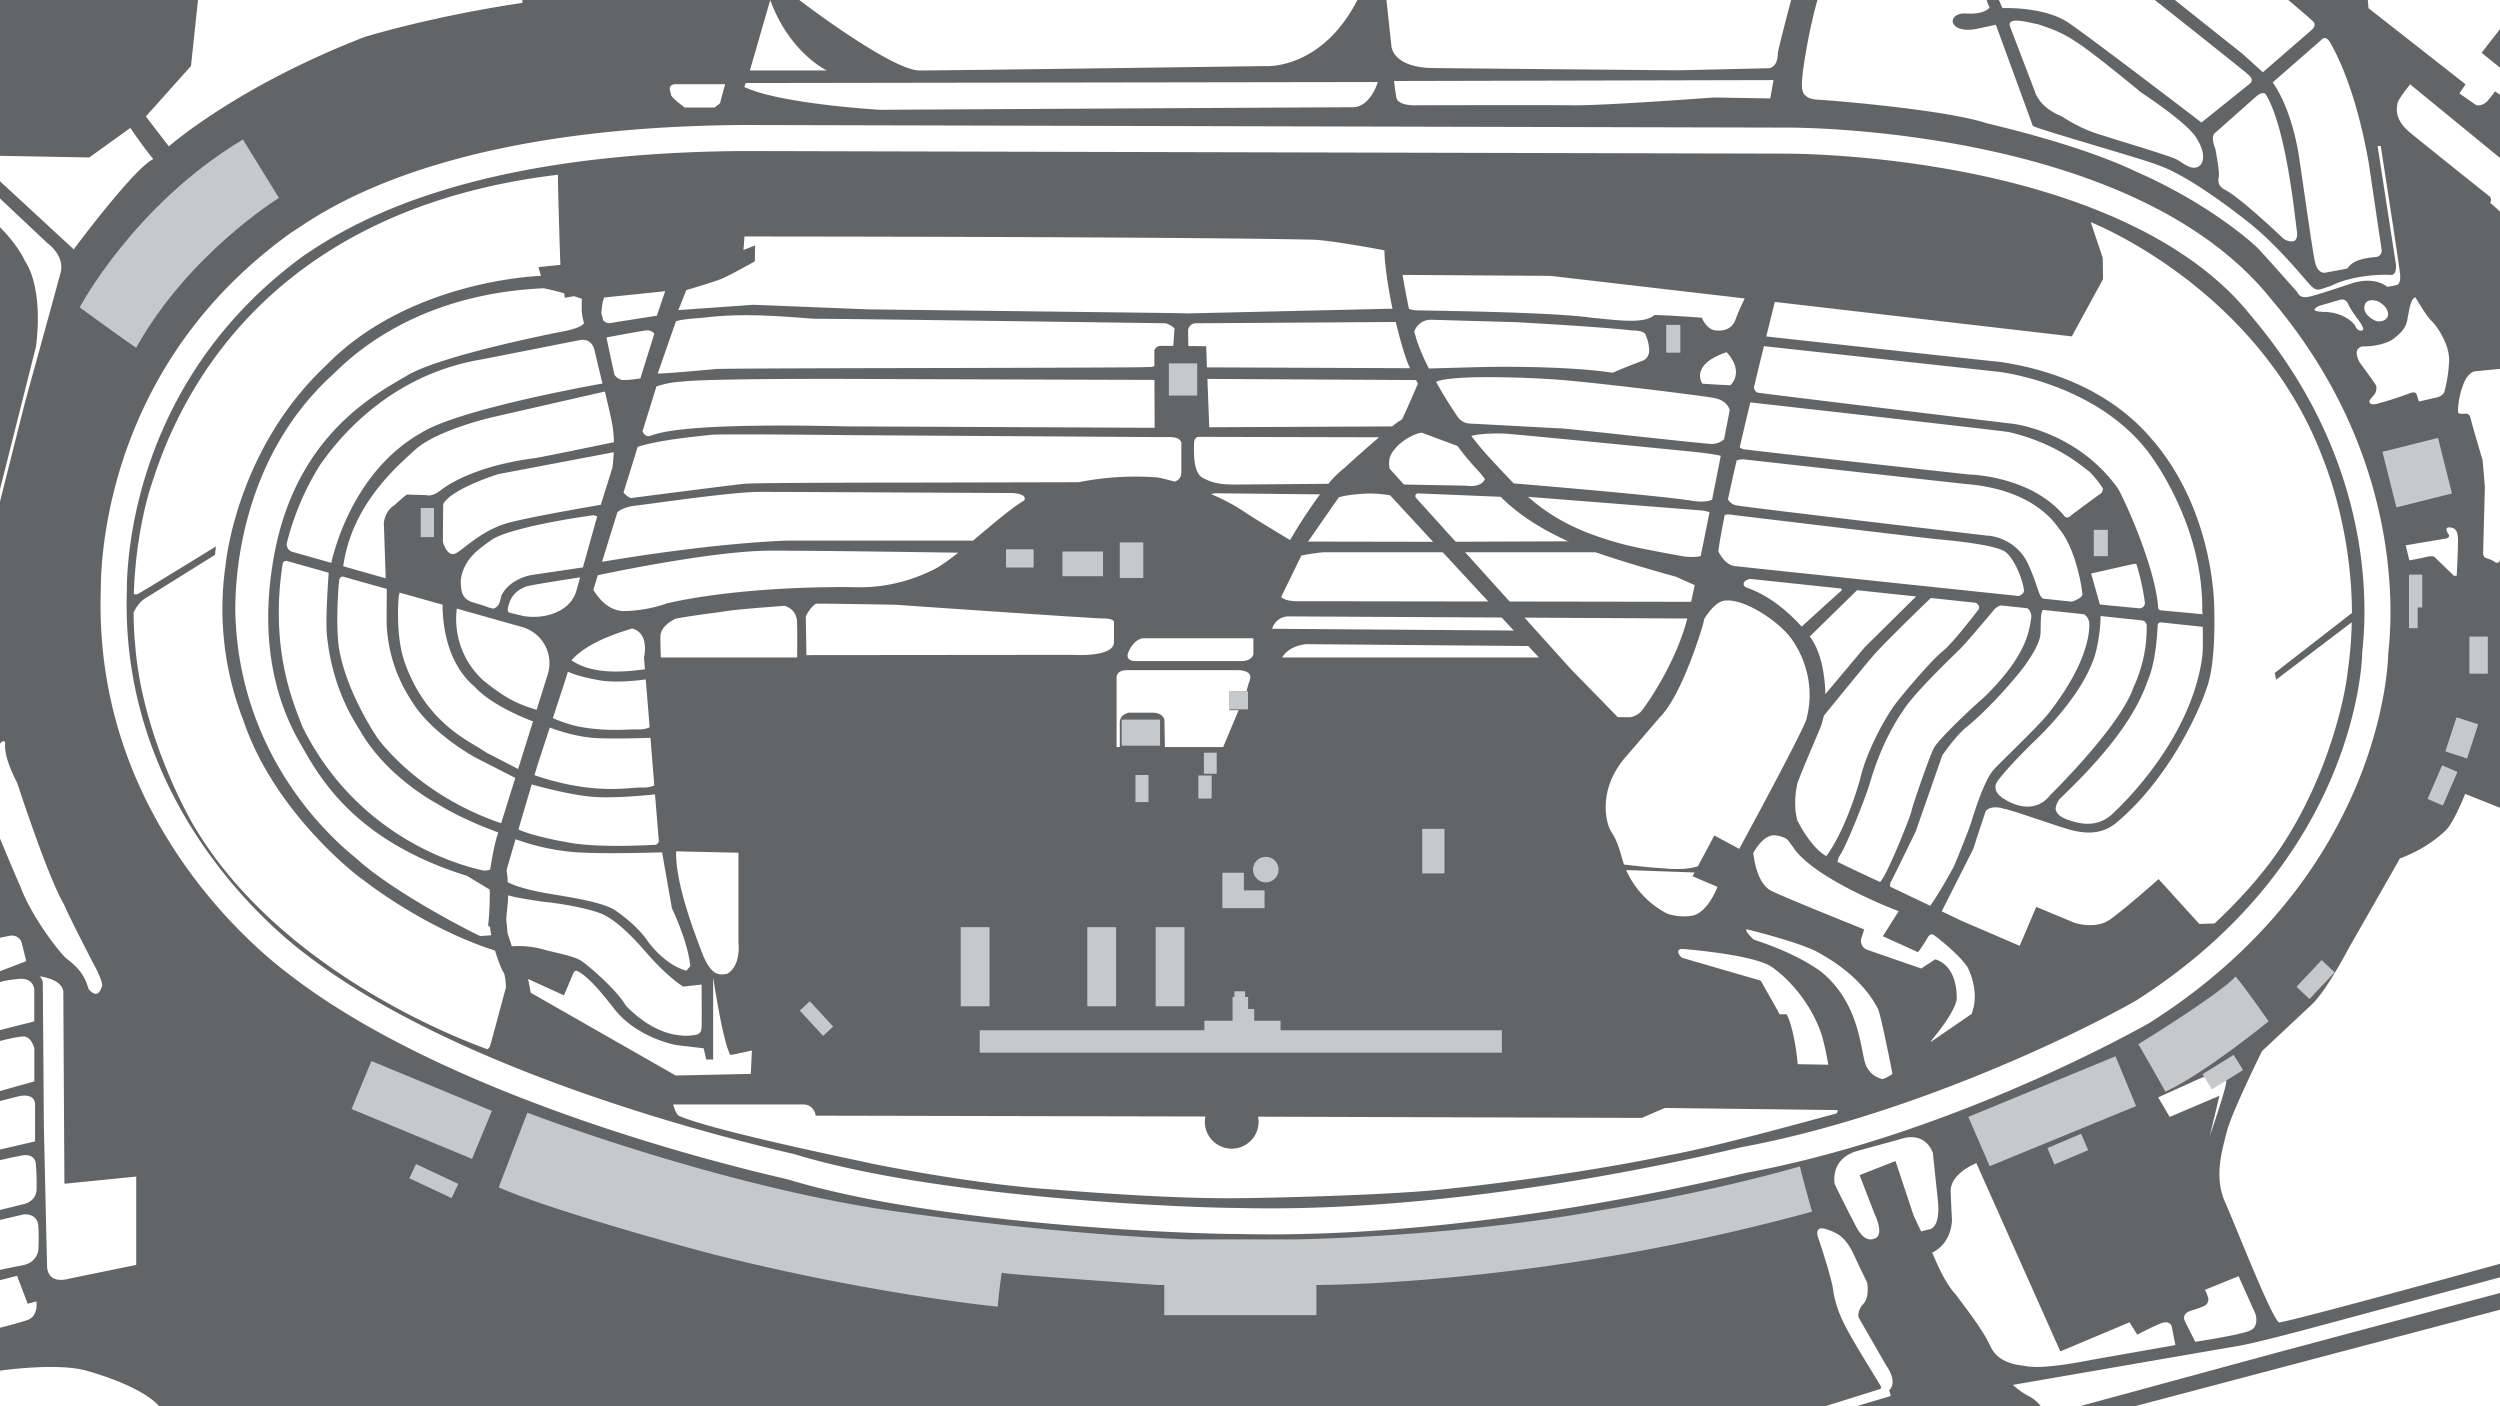 <svg id="Background_Details" data-name="Background Details" xmlns="http://www.w3.org/2000/svg" viewBox="0 0 1920 1080"><defs><style>.cls-1{fill:#636466;}.cls-2{fill:#c7c8ca;}</style></defs><title>background</title><g id="Pavement"><path class="cls-1" d="M981.78,415.9l125.18.22,108.7-.44,25.39,7.57-16.48.89H1016.08s-15.82,1.56-20.72,3.79S981.78,415.9,981.78,415.9Z"/><path class="cls-1" d="M19.13,200.32C12.83,187.09,2,176.69,0,174.49V375.78L27.63,266.15S34.25,223.63,19.13,200.32Z"/><polygon class="cls-1" points="1597.08 1080 1639.39 1080 1920 1005.86 1920 993 1748.88 1038.73 1597.08 1080"/><path class="cls-1" d="M1911,76.85c-4.39,5.36-9.27,3.9-9.27,3.9l-12.91-9,4.75-7L1819,6.28,1818.49,0h-61.08s15.59,13.11,18.95,16.36-1,6.62-1,6.62L1737.89,55.5l-15.47-14L1670.27,0h-15.38s68.22,54,71,56.65c6,4.44,2.32,7.34,2.32,7.34l-37.49,30.09s-82.9-63.46-101.82-76.4-51-11.45-51-11.45L1535.17,0h-9.45A43.22,43.22,0,0,0,1528,5.87c-3.46,3.81-10.37,5-18,4.5s-11.07,3.63-10.21,6.92c2.94,8,17.64,5,17.64,5l15.4-3.28,28.36,77.65c2.6,2.25,87,26.12,96,30.1,24.39,8.13,63.13,38.91,65.38,40.64,25.94,19.37,47.73,47.74,52.57,52.41s6.92,2.07,14.53,0c16.61-8.65,40.3-9.17,46-8.65s4.32-8.65,4.32-8.65l-14-90.28,2.42-.17s14.19,91.14,14.88,98.75-2.6,8.13-2.6,8.13-3.11.69-7.26,1.38c-10.72-8.64-27.15-2.76-27.15-2.76s-21.45,7.26-31,9.86-9.86-1.91-11.76-4-25.6-28.89-30.1-33.38S1695,155.65,1640.9,132C1597.66,111.2,1533,96.5,1526.23,94.77,1493.72,84.05,1404.82,77,1397,76.61s-8.82-2.07-10.9-3.63c-3.63-3.81-1.9-12.11-1.38-19C1389.43,21.09,1395.83,0,1395.83,0h-20.24s-7.43,27.84-10.2,40.29c.17,12.11-7.09,12.11-7.09,12.11L1288.6,54s-156.18-1.38-187.83-1.73-32.17-16.94-32.17-16.94L1064.79,0h-22.31c-27.83,54.13-70.76,50.75-70.76,50.75S728,54.13,706.28,54.13,613.85,0,613.85,0h-22.3C606.25,40.57,635,54.13,635,54.13H575.91L591.55,0H401.23V2.18c-50.4,7.56-93.55,18-121,26.14-98.6,38.12-150.57,84.11-150.57,84.11l-17.64-23,34.65-38.74L152.06,0H0V119.67l68.59,1.26,31.5-22.68s9.13,13.55,17.64,23.94c-14.81,6.94-61.11,69.31-61.11,69.31L0,139.21v13.23l36.45,34.33S50,196.22,46.53,209.45s-27.09,98.6-27.09,98.6L0,385.23V571.06s3.7-4.33,4,0c-1.33,11,9.15,30,9.15,30S36.66,673.61,49,694.25c4,9.66,22.31,45,22.31,45s8.32,14.66,7,18.32-3.62,9.47-10.18,2.2c-3.09-9.84-6-15-17.12-23.7-4.74-3.64-27-32.25-35.34-55.2C12.17,673.35,0,644,0,644v76.2l7.66-1.59c7.67-.87,9.13,5.8,9.13,5.8l3.34,13.77L0,745.88v8.4s2.74-1.3,14.33-2.46,12,8.12,12,8.12v24.49L0,791.1v8.4s10.56-2.9,17.37-3.48,9,9.28,9,9.28v25.22L0,837.91v7.68s10.71-2.75,14.85-3.77c13.12-2.32,12.09,6.67,12.09,6.67v28.12L0,882.84V891s4.62-1.16,16.07-3.47S27.52,894,27.52,894a193,193,0,0,1,.58,19.56c-.29,9.57-10.29,11.31-10.29,11.31L0,929.22v7.7l17.94-4.23s10.88-1.51,11.48,9.06a151.57,151.57,0,0,1,0,18.44s-.9,9.36-11.78,11.48S0,975.29,0,975.29v7.86l13.11-3.32,8.16,21.45,6.64-1.81S30,1011,20.51,1014,0,1019.71,0,1019.71v32.94s43.63-6.34,66.29,0,46.84,16.62,55.9,27.35H1401.67l42.25-13.22s1.54-.59,0-3.11c0,0-17-27.75-21.33-35.41s-13-21.75-15.12-40.18c-3.72-16.36-11.39-38.32-11.39-38.32s-2.9-8.7,6.22-5.8,15.53,6,22.57,22c3.52,7.66,9.11,19.05,9.11,19.05s2.07,11-2.9,16.36-3.72,10.36-3.72,10.36l21.32,37.07s9.33,12.43,2.08,19a10.77,10.77,0,0,1,1.24,4.35l-26.3,7.84h141.65a26.29,26.29,0,0,0-9.43-7.82,60.88,60.88,0,0,1-12-8.57s160.09-27.73,173.53-30,54.88-13.44,54.88-13.44L1920,981v-10.4s-153.19,42.38-169.62,45.07c-5.82-3.38-31.72-69.95-41-91.28-9.46-19.74-2.84-40.7.82-55.31s27-61.79,27-61.79,26.64-25,38.13-35.7,28.67-43.68,28.67-43.68,36.65-64.1,39.08-68.56c7.31-2.84,21.1-8.52,34.08-20.56,6.49-4.59,16.09-29.07,16.09-29.07L1920,620.37V428.81c0,4.73-3.53,3.36-4.27,2.62s-4.61-2.37-6.47-2.86-2.24-3.11-2.24-3.11l1.37-51.52-1.75-20.53s-8.21-27.5-9.2-32.11-3.86-3.48-6.6-3.48-3.11-.37-3.11-3a64.75,64.75,0,0,1,4.48-20.65c3.48-8.34,8.46-9,8.46-9l19.33-1.87V162.58s-5.19-5-7.69-6.88a3.67,3.67,0,0,0,0-4.59s-48.38-38.58-61.31-49.22-10-19.39-9.81-22.31S1851,64.77,1851,64.77l69,56.52V72.71l-3.77-2.56S1913.67,73.68,1911,76.85Zm-221.84,50.59c-5.91,4.16-12.26-2.19-17.51-5s-46-14.88-53.2-17.29-17.29-4.38-35-15.76c-16.86-6.79-20.14-17.74-20.14-17.74l-19.49-51c-3.28-8.59,14.45-3.29,21.46-2,22.43,7.5,27.16,10,75.83,49.59a33.28,33.28,0,0,0,4.41,3.53c8.91,5.95,37.68,25.51,42.35,36C1692.87,115.84,1693.31,124.15,1689.15,127.44Zm71.41,57.92a10.48,10.48,0,0,1-7.49-2.61c-1.57-1.57-33.26-31.7-45.11-37.44-5.74-3.49-4-7.49-3.83-11.5s-2.78-19.7-2.78-19.7c-4.18-10.13,0-12.17,0-12.17l31.41-27.86s4.64-4.36,7.25-1.77c16.19,26,23,99.47,23.86,104.17S1763.87,185.36,1760.56,185.36Zm68.62,7.14a4.83,4.83,0,0,1-4.71,4.88c-4.87.52-17.06,1.39-21.59,8.71-2.79.87-15.59,3-15.59,3s-7.23,3.31-9.66-9.06-11.18-75.23-12.54-83.07-6.62-35.18-19.68-53.64l37.44-32.74s3.14-4.36,7,2.61,19,33.79,29.26,91.43C1820,130.5,1829.18,192.5,1829.18,192.5Zm-13,41.58c1.74-5.48,9.46-2.87,9.46-2.87s6.72,2.62,8.21,8.46-5.6,8.72-10.2,6.35S1814.44,239.55,1816.18,234.08Zm-34.72.74,15.31-4.48a5,5,0,0,1,6.47,2.86c2,4.61,7.34,11.7,7.84,12.32s4.6,6.35,3.73,7.72-4.48.87-5.72-2.37-10.08-11.32-24.64-11.32c-3.36-.25-6.72-.37-6.85-1.62S1780.69,235.05,1781.46,234.82ZM1362.05,61.51l-2.47,14.08-43.64-.71s-84.12,6.34-108.4,6-121.07,0-121.07,0-13,.35-14.07-6-1.77-12.67-1.77-12.67ZM572.61,63.77,1058.17,63s-5.5,19.37-19.43,19.37S676,84.33,676,84.33s-76.7-4.39-104.35-17.52ZM518,64.68h38.88l-3.91,14.6-4.11,3.29h-23S515.51,75,515.3,72.7,512.21,65.71,518,64.68ZM104.61,971.45,52.55,982.11s-16,5.12-16.4-10.05-2.46-107.6-2.46-107.6l-.82-109.87a7.24,7.24,0,0,0-2.46-4.71s17,1.64,18.24,11.68c0,10.05.82,147.58.82,147.58l55.14-5.54Zm1370.8-25.69-5.68-12-14-42.1-27.56,10.84,11.67,30.23s7.32,14.66.61,18.16c-3.61,1.66-8.87,2.58-15.06-9.08s-16.31-32.3-16.31-32.3-4.14-18.83,16.4-25.31l35.64-9.8s16.38-6.06,23.3,10.86l4,38.08s2.37,20.12-7.64,21C1479.12,944.72,1475.41,945.76,1475.41,945.76Zm131.16,98.57c-44.18,8.7-50.25,4.42-53.57,4.42-19.19-2.35-23-12.15-24.71-15.47-5.11-11.6-19.33-29.68-26.37-39.21-8.7-9.39-15.19-25.68-18-32,15.74-7.87,15.19-25.54,15.19-25.54s-.42-6.77-1-21.13,19.74-22.09,19.74-22.09l64.48,144.56,53.16-22.34,5.94,9.5s9.66-5.25,17.81-8.56,8.83,3.17,8.83,3.17l2.63,13.4S1613.89,1043,1606.57,1044.33Zm112.67-64.2,12.84,28.71s3.31,9.39-3.59,12.84-42.53,8.81-42.53,8.81l-8-15.85s-3.18-5.66,5-8.14,10.49-3.87,10.49-3.87a5.42,5.42,0,0,0,2.21-6.63c-1.52-4.55-2.35-5.38-2.35-5.38ZM1697,872.83l7.55-31.28-38.21,16.26-8.87-15,32-14.53s13-5.91,20.32,1.85C1710.66,833.18,1697,872.83,1697,872.83Zm137.3-372.1c-.07.59-.12,1-.14,1.34-.08,4.21-1.41,46.28-24.34,101.11A370.67,370.67,0,0,1,1755.19,694C1727,728.7,1691.92,759.47,1651,785.45l-.4.24c-6.11,3.49-151.44,85.83-309.87,115.11l-1.71.4C1277.94,915.7,1124.88,948,975.52,948q-12.33,0-24.59-.3c-41.62,0-232.78-7.52-346.14-42C544.46,891.85,340.45,840,222,748.26c-13.91-10.45-49.63-39.71-82.1-86.74C96.07,598,75,527.91,77.41,453.18c0-15.82,2-57.59,19.55-107.37,23.89-67.66,66.43-123.84,126.42-167l.65-.43c1.2-.73,2.83-1.81,4.9-3.18,14-9.29,43.28-28.62,97.89-46.09C393.93,107.69,476.4,96.54,572,96H572l800.64,2c2.61,0,66.89-.25,145,15.54,46,9.31,87.22,22.3,122.38,38.61,44.42,20.61,79.4,46.63,104,77.36,44.43,52.36,73.2,111.31,85.52,175.23C1833.93,427.58,1838.32,462.74,1834.29,500.73Zm47.26-95.67c3.6.45,6.17,1.69,6.18,10.13s-1,27-1,27h-2.14l-14.41-13.95s-.78-1.92-6.52-.57-13.28,2.7-13.28,2.7l-2.82-11.59,31.63-5.29s2.92-1.23,1.12-3.49S1878,404.61,1881.55,405.06Zm-33-158.21c1.37-5.93,2.24-17.38,6.47-18.5,0,0,8.46,14.56,12.2,17.92s14.18,17.92,13.69,31a109.4,109.4,0,0,1-3.74,24s-1.37,3-5.85,4-13.56,3.11-13.56,3.11l-1.74-5.22s-.37-3.24-5.73-1a254.65,254.65,0,0,1-25.34,8.09c-4.52,1-6.64-1-4.27-4s5-4.36,4.27-10c-2.28-3.73-13-18.29-13-18.29s-2.37-4.73-2-7.59,2.6-4.48,5.84-4.36,17.18-.74,24.15-7.21C1842.56,256.6,1847.16,252.78,1848.53,246.85Z"/><path class="cls-1" d="M1728.47,242.14c-51.49-64.5-145-94.81-214.41-108.88C1437.93,117.82,1373.37,118,1372.7,118L572,116c-145.43.82-257.16,26.36-332.07,75.92-2.09,1.38-3.76,2.49-5.22,3.39C104,289.48,97.41,426.77,97.41,453.35v.32c-5.28,163.65,113,260.82,136.7,278.63l.13.1c115.39,89.45,316.49,140.39,375.38,153.87l.69.18c111.64,34.1,306.93,41.27,340.75,41.27h.25c154.54,3.87,319.4-30.87,383.11-46l2.44-.57c124-22.87,252.71-83.67,303.63-112.73,171.52-109,173.67-265.15,173.67-266.71a29.65,29.65,0,0,1,.25-3.11c4.41-41.5,4.88-149.53-85.74-256.24Zm-373.78,23.71,180.42,19.71s71.65,8.15,112.67,59c7,8.43,44.11,60.13,43.55,123.91.05,1.2.14,2.28.24,3.26l0,0-32.11-3a2.2,2.2,0,0,1-2-2.29h0c-2.17-30.29-24.76-80.53-30.77-91.11-31-43.75-80.05-49.76-80.05-49.76s-193.52-23.32-196.64-24c-1.45-.33-2.43-2-3.06-3.7C1349.66,286.4,1352.31,275.54,1354.69,265.85ZM1319,681.1s-7.08,19.42-19.12,22.13a40.92,40.92,0,0,1-19.23-1.44,69.08,69.08,0,0,1-31.76-33.6l52.54,1.87-1.55,2.91Zm-27.56,47.63s53.21,3.95,68.56,13.41c13.71,9.19,31.23,28.62,39.18,53a196.67,196.67,0,0,1,4.9,22.58c-6.31-.14-23.42-.43-23.42-.43s-2.21-26.13-8.52-38.33h-5.32l-14.57-25.82-60.6-17.6S1285.49,729.9,1291.45,728.73Zm25.15-87.08L1304,665.3c-10.94,3.41-22.41,1.81-30.17,1.33-7.22-.44-22-2.12-26.57-2.65-.37-1.06-.69-2.07-1-3-3.63-13-5.14-16.32-9.07-22.66s-10.27-32,11.19-56.81,26.13-30.41,26.13-30.41c17.63-17.24,33.15-70.62,33.15-70.62s.48-2,1.28-5.28c4.35-6.87,10.28-13.86,16.48-14,15.39-1.1,40.79,16.4,50,28.86s19.32,35.69,11.64,63.24c-6.62,16.41-51.34,98.62-51.34,98.62ZM951.26,545.43l-11.88,28.31H894.64l-.35-20.8s-.87-5.59-9.09-5.59H867s-7,1-7,7.69v18.7h-2.45V520.09s-.17-5.42,8-5.42h84.76s12.06-.35,9.61,7.34-2.62,9.09-2.62,9.09H944.27v14.33Zm-332.42-72s2.63-6.17,7.73-9.81l.28,0c1.79-.2,60.41.8,60.41.8S839.37,475,847.74,475s7.78,3,7.78,3v15.15c0,12-31.5,9.77-31.5,9.77l-204.15.2-.54.33v0ZM527.29,745.53c-16.78-4.39-29.31-22-29.31-22-6.51-9.91-17.34-18.7-24.46-23.65C463,692,432.74,688.55,415.1,685.14c-11.79-2.27-21.4-5.41-25.27-7.68.24-5.14-1.05-7.92-.61-9.65.57-2.22,3.31-11.65,6.72-23.28a177.61,177.61,0,0,0,43.68,9.79c20.83,1.73,58.45.54,68.87.3L516,697.47S528.5,723.35,530.12,742C530.14,742.18,527.08,745.34,527.29,745.53ZM433.78,228.71l7-1.25c2.6.83,4.69,1.54,6.08,2-.07,2.49-.12,5.25-.12,8.18a40.75,40.75,0,0,0,1.81,10.52c-1.95,3-9.32,5-14.3,6-8.31,1.58-95.2,18.75-121.16,34-24.62,14.43-84.74,45.54-102.16,136.21-14.26,74.45,5.54,122,19.4,146.12,13.74,23.95,39.7,74.77,128.57,102.24,0,.22,17.22,10.35,17.23,10.57A235.64,235.64,0,0,1,374.89,711l1.43.7c.24,2.18.57,4.39,1,6.58-3.17.24-8,.59-8.52.59-.81,0-65.49-32.34-95.41-59.83-8.08-6.74-90.82-70.88-92.71-191.09.27-12.39-.81-111.58,75.19-180.57,11.32-10.78,60.38-61.45,161.72-66,5.69,1.18,11.08,2.57,15.74,3.89ZM381.13,644.2s-2.77,10.66-4.66,23.56a10.38,10.38,0,0,1-6.65.51c-5.37-1.48-92.62-18.76-137.8-110.68-6.23-16.92-25.14-58.23-14.94-124.68v0a2.73,2.73,0,0,1,3.4-2.05l31.93,9c-.5,7.67-2.5,37.54-1.32,47.91,4,41,21,66,25.45,73.39,18.92,33.07,53.06,52.82,59.48,56.27C354.81,629,376.27,637,382.67,639.31ZM291.9,569.44c-4.17-5-24.15-36.76-30.33-65.54-4.52-16.66-1.67-53.89-1.08-58.17a3.41,3.41,0,0,1,2.49-3l34.12,9.59c-.08,6.41-.28,23.46-.09,28.92,2,29.15,13.09,48.18,20.82,59.72,15.46,23.55,47.22,40.8,47.22,40.8l30.71,15.68-10.89,34.79C325.52,612,296,574.4,291.9,569.44ZM491.79,290.63c-3.82.59-10.71,1.53-14,1.16-2.45-.29-4.49-2.18-5.88-3.88-1.17-5.4-3.84-17.69-6.15-28.74,6.62-1.25,23-4.33,29.75-5.3,3.63-.53,5.74.78,7,2.45Zm12.37,6.11a73.06,73.06,0,0,1,19.14-3.62c23.55-2.91,154.31-2,154.31-2l209,.65.14,36.77-235.38-1.09c-9.64,0-126-3.81-152.07,7.4-3.08.62-4.85-1.31-5.85-3.58ZM364.46,527.33c11.89,13.22,35.79,23.24,44.89,26.73l-11.43,36.5c-7-3.6-20.15-10.39-24.78-12.8-10.35-7.73-44.84-20.57-62-68.16-7.61-20.34-5.12-49.72-4.88-51.74a14.19,14.19,0,0,1,.71-2.71l32.93,9.26C339.89,473.55,340.93,507.53,364.46,527.33ZM401,481.57a28.77,28.77,0,0,1,19.67,36.3l-8.52,27.25c-13.88-4.13-22.67-8-40.32-22a63.66,63.66,0,0,1-21-55.71Zm-10.85-15.21c1.13-3.37,2.25-11.8,14.61-16.15,8.24-1.77,30.06-5.17,40.79-6.8l-3,10.73c-4.88,15.6-23.58,21.47-39.75,19.11l-.75-.11s-4.47-1.06-11.3-2.72A4.46,4.46,0,0,1,390.15,466.36Zm18.22,136.08c5.77,1.64,33,9.1,50.95,9.79,15,.57,34.65-1.19,43.73-2.14L506,646.26c-.56,1.29-1.49,2.5-3,2.56-3.33.12-46.19,2.81-69-2.31-5.92-.8-27.78-5.45-35.83-9.53C401.68,625,405.53,612,408.37,602.44Zm84.34,2.37c-9.36-.26-36.24,6.23-82.23-9.46l2.12-7.15,9.63-29.47c5,1.91,21.17,7.68,37.48,8.21,14,.46,31.23,0,39.84-.3l2.95,36.66A23.77,23.77,0,0,1,492.71,604.81Zm-2.55-44.65c-8.58-.13-24.44,1.92-45.93-2.18a107.32,107.32,0,0,1-19.64-6.46l9.81-30,1.76-5.67c4.34,1.95,11,4.28,24.27,6.62,12.3,2.16,29.64.13,35.5-.68l3,36.78A19.42,19.42,0,0,1,490.16,560.16ZM495.31,514c-23.54,3.33-35.6,1.28-43.78-1a46.36,46.36,0,0,1-12.65-5.87c9.7-11.1,27.69-18.91,46.79-24.44,13.6,3.93,8.9,22.24,8.9,22.24Zm-87-72.4s-16.71,2.39-23.32,16c-.78,3.54-1.33,8.42-6.08,9.86l-3.34-.83c-1.08-.43-4.69-1.79-11.79-3.82-8.68-2.48-9.92-7.94-9.92-17.11,2-17.11,15.62-25.3,25.05-32C398,403.34,456,395.65,456,395.65l2.63.94-10.94,39.17ZM392,401.11c-21.57,5.45-35.22,20.33-41.91,23.81s-9.92-8.68-9.92-8.68,0-17.12.25-29.27c6.94-11.9,42.16-22.82,42.16-22.82l88.77-16.84c-.19,4.23-.56,8.25-1,11.79l-8.95,28.59C448.56,389.88,409.86,396.6,392,401.11Zm82.16-7.74c2.42-2,6.48-4.1,13.2-4.92,14.55-1.78,75.14-10.69,96.22-10.69s193.63.89,193.63.89,11.88.24,9.49,5.61c-9.94,5.81-25,18.9-39.39,30.92H605.57s-51.45.87-143.22,16.29Zm-3.86-66.85a86.39,86.39,0,0,1,1.16,13.08c-10.48,2.18-52.32,10.85-60.11,12.15-44.15,5.71-66,19.35-72.92,24.8s-10.91,3.72-10.91,3.72l-15.13-.49s-5,4-9.42,8.18c-7.19,4.22-8.19,13.4-8.19,13.4l1.45,42.79-32.62-9.28c6.52-46.88,40.48-76,54.92-89.2,17.09-15.59,59.6-25.25,59.6-25.25l86.4-19.73C466.58,309.24,469.11,319.54,470.31,326.52Zm49,327.3,47.83,1.07V723.7s2.31,18-8.71,24.19c-4.45.53-11.72,3.51-19.19-16S518.74,677.47,519.28,653.82ZM507.55,504.94c-.25-5-.45-13.08-.31-17,.57-6.06,6.69-10.33,11.71-12.84,18.07-3.22,33-4.73,37.53-5.56,6.9-1.27,28.71-3,46.25-4.27,4.11,1.43,9,4.65,9.33,11.92s.24,19.14.15,27.72Zm4.51-41.48a106.18,106.18,0,0,1-32.25,5.85c-12.23.24-20.27-9.91-24.13-16.35l3.47-11.2c13.59-2.88,90.87-18.86,132.76-18.86,36.15,0,112.78,1.1,144,1.57-8.14,6.44-15.53,11.7-21,14-31.19,14.89-56.17,12.41-64.5,12.41C560.62,450.7,512.06,463.46,512.06,463.46Zm316.28-93.12-126.25.29s-120.58,0-130.08.89-87.61,11-87.61,11a15.78,15.78,0,0,1-5.53-4.28l10.88-35.06c17.94-5.8,49.93-8.39,56.2-9.22,6.73-.9,104.53.22,104.53.22l236.3,1.49H898c10.77,0,9.28,5.92,9.28,5.92v21.08c0,4.36-2.43,6.34-5.19,7.18-5.38-1.49-9.78-2.52-12.63-3.13A224.79,224.79,0,0,0,828.34,370.34Zm125,137.34H871.22s-7.51,0-4.54-7,8-10.49,11.53-10.49h84.41v12.23S961.75,507.68,953.36,507.68Zm313.19-239.41c.5,6.56-4.54,8.58-4.54,8.58s-17.83,6.73-23.39,9.42c-39-5.89-100.76-4.38-100.76-4.38L1097.39,283a163,163,0,0,1-8.74-20c-.84-2.49-1.68-5.33-2.5-8.38a13.39,13.39,0,0,1,12.85-9.05l64.93,1.85s65.78,3.53,89.67,6.39c10.59,0,10.43,3.87,10.43,3.87A31,31,0,0,1,1266.55,268.27Zm159.7,185,45.33,4.81-39.22,38.77c-.37.37-22,26.16-30.43,36.2-.4-13.7-2.85-32.14-12-44.23Zm-42.58,28c-8.18-9.17-23.3-23.6-42.57-30.07-3.08-1.68-3-5.29,3.19-6.6l70.1,7.44a8.26,8.26,0,0,1-.2,1.63C1412.23,455.23,1391.71,473.91,1383.67,481.23Zm-51.09-46.46c-6.43-.78-10.69-7-12.85-11.28.63-6,2.41-15.85,4.9-28.08a13.61,13.61,0,0,1,6,0s151.15,18.16,157.21,18.67,40.88,3.63,50.72,8.83c6.56,2.78,14.38,19.43,15.9,30.34,0,2.3-1.79,3.65-4.07,4.45C1467.23,449,1339.17,435.57,1332.58,434.77Zm-338.14-17,7.83,1.51s23.61-34.08,25.84-37.2c2.89-1.56,16.48-3.11,24.72-3.11a114.67,114.67,0,0,1,14.75,1.34l75.44,81.6c-69.9-.1-138-.2-146.41-.2-7.08,0-10.77-1.48-12.67-3.26l15.42-31.57Zm79.11-75.56c9.58-8.91,18.26-10,18.26-10l27.57,10.27a200.28,200.28,0,0,0,16.06,19.2c1.46,1.57,3.08,3.65,5,6.11-2.78,7.21-14.37,5.18-14.37,5.18l-47.22-.89-1-.44-10.58-11.72C1065.28,350.19,1070.32,346,1073.55,342.17Zm14,40.14a2.07,2.07,0,0,1,1.62-3.46l63.36,2.62c9.88,9.86,24.87,21.67,49.26,32.94,19,10.43,85.35,28.44,85.35,28.44l14.42,6.44c-1,4.69-1.91,9-2.76,12.82l-139.38-.22Zm206.22,45.06s-37.61-6.64-48.36-9.8c-34.9-9.32-55.11-21.38-71.89-36.09l132,10.37a27.38,27.38,0,0,1,7.41,1.46c-2.3,11.49-4.61,23-6.79,33.66C1300.65,428.43,1293.8,427.37,1293.8,427.37Zm7.79-42.52c-20-3.69-117.3-11.87-138.93-13.66-5.85-5.89-11.57-12.13-17.74-18.74-5.14-5.5-10.14-11.49-14.92-17.71,3.92-1.09,11.41-2.21,25.32-1.82,11.61.7,141.64,13.62,141.64,13.62s17,1.54,24.61,3.45c-2,10.47-4.33,22-6.66,33.77C1312.21,384.92,1308,385.7,1301.59,384.85Zm224.83,26.46s-182.7-21.45-192.54-23.22a9.37,9.37,0,0,1-6.75-4.63c2-9.26,4.25-19.4,6.65-29.94a15.27,15.27,0,0,1,5.26-.82l71.17,7.92s90.8,10.12,100.3,11.09c50.82,4.27,67.64,29.62,70.81,34.13,13,15.11,17.92,46.55,18,50.45.07,2.34-4.42,4.42-8,5.71l-22.21-2.33c-3.67-2.52-3.07-7.44-10.92-25.39C1548.62,412.32,1526.42,411.31,1526.42,411.31ZM1329,295.86c-3.36,0-21.53-1.18-21.53-1.18s-10.43-14.3,18.5-24.22C1325.93,270.46,1340.06,283.91,1329,295.86Zm-13.63,9.59c8.43,1.35,11.82,5.51,13.06,9.54-1.09,5.61-2.59,13.33-4.35,22.36a14.22,14.22,0,0,1-9.85,3.6c-9.81-.5-109.17-11.71-115.08-11.93-4.7-.17-49.95-2.69-70.37-3.72a12,12,0,0,1-9.34-5.24c-6.19-9.08-11.8-18.25-16.54-26.78,13.09-6,74.92-2.94,87-2.13C1211.71,292.16,1297.5,302.59,1315.33,305.45Zm-227.85-13.57q.7,1.35,1.47,2.76c-3.27,7.54-9.68,22.27-12.28,27.49a55,55,0,0,0-7.54,5.36l-140.47.64L927.29,291ZM928.94,335.53l130.13.31c-12.56,10.74-26.73,23.71-26.73,23.71a75.86,75.86,0,0,0-12.13,12c-17.47.16-64.18.57-72.28.57-10,0-16.71-1-24.31-5.19S917,346.55,917,340.85s3.67-5.32,3.67-5.32Zm27.54,58.11a147.91,147.91,0,0,0-26.37-14.15,16.92,16.92,0,0,1,4-.66l79.65.84a397.37,397.37,0,0,0-23,35.11C982.24,409.64,959.22,395.66,956.48,393.64Zm33.15,79.75,163.65.87,9.31,10-185.54-1.36A13,13,0,0,1,989.63,473.39Zm13.83,21.32,170.22,1.44,8.19,8.79H984.69C990.48,495.22,1003.46,494.71,1003.46,494.71Zm167.36-20.36,125,.66c-.19.76-.36,1.44-.53,2.05-8.94,32.62-29.46,62.61-35,69.45a14.84,14.84,0,0,1-8.4,4.33l-9.49-.1L1206,513.4Zm209.62,127.1c1.57-4.82,11.08-27.27,16.73-40.49a60.53,60.53,0,0,0,3.55-11.28c7.89-9.69,35.45-43.51,37.21-45.21,4.7-6.08,34.73-35.57,45-45.2l34.62,3.68c1.84,1.32,3.43,3.27,1.7,5.49-3.22,4.12-20.32,26.41-27.64,32-8.4,6.81-28.86,30.89-36,40.24s-22.14,36.19-26.87,57c-1.83,6.87-11.61,40-26.11,59.84-12.21-6.72-22.28-27.43-22.28-27.43C1379.15,625.69,1377.31,615.52,1380.44,601.45ZM1413,657c5.5-7.94,19.7-45,22-52.22s9.31-34,26.71-59.23c8.86-14,39.54-43,44.12-47.63s24.43-28.17,24.43-28.17a11.89,11.89,0,0,1,6.21-4.79l20.66,2.19a8.31,8.31,0,0,1,2.72,8.19c-1.53,9.35-3.37,28.45-36.61,60.67-6,4.9-34.32,31.4-38,38.45s-16.54,44.58-17.31,48.72-19.36,50.7-24.11,54.16c-6.76-3.1-21.61-10-32.57-15.43A12.19,12.19,0,0,1,1413,657Zm39.45,19.8c2.6-4.75,18.84-38.3,18.84-38.3l20.38-58.37s8.73-12.87,17.31-20.68c20.53-16.24,43.2-44,46-48.11s11.33-15.77,12.1-24.35c.39-7.51-.2-15.48,1.82-18.59l31.73,3.37a9.34,9.34,0,0,1,4,7.86c0,9.5-3.52,32.94-31.83,68.79-7.23,9.19-39.25,39.68-41.24,42.28-7.66,7.51-16.39,36.68-18.08,42s-11.33,29.4-13,32.83c-1.51,3.08-13.17,23.85-18.15,30.07L1451.71,681A5.77,5.77,0,0,1,1452.42,676.79Zm82.11-77.52c9.58-12.72,31-33.09,31-33.09s31.1-29.57,41.67-58.22c3.24-7.26,6-23.64,6-34.87l31.79,3.37a4.06,4.06,0,0,1,3.62,4A107.45,107.45,0,0,1,1638.44,528c-10.1,30-63.71,82.45-63.71,82.45-14.28,18.44-35.81,2.93-35.81,2.93l-.08.12C1535.06,611,1529.48,605.94,1534.53,599.27Zm71.41-158.82s30.1-6.83,32-7.19a14.7,14.7,0,0,1,2.78-.16,185.67,185.67,0,0,1,6.49,29.45,4.08,4.08,0,0,1-4.43,4.61l-22.18-2.1-7.93-.83ZM1581.46,614c26-25,55.77-56.49,67.79-90.63,5.59-13,7.27-30.74,7.82-43.1a2.39,2.39,0,0,1,2.64-2.27l32,3.4c.14,8.68.16,18.31-.35,22.73-8.76,65.18-64.12,116.2-67.55,119.56s-13.36,13.51-33.36,6.64c-3.06-1-10-2.82-11.61-8.32C1578.13,619.07,1581.46,614,1581.46,614Zm-38.7-282.22c37.26,8.89,55.29,25.72,62,30.53a76.35,76.35,0,0,1,10.35,13,10.86,10.86,0,0,1-1,3.13s-22.55,16.45-24.13,17.91-2.56,1.22-4,.6c-25.74-31.8-73.94-32.55-73.94-32.55S1344.48,346,1339.12,345a5.53,5.53,0,0,1-3-1.51c2.64-11.41,5.4-23.08,8.12-34.43C1366.16,311.48,1530.42,330,1542.76,331.81Zm-352-119.91L1340,229.21a148.39,148.39,0,0,0-7,15.92c-2.57,7.43-8.86,9.43-15.72,8.57S1307,244,1307,244s-30.88-2.28-36.6-2c-7.43,7.15-29.73,3.72-48.31,2-31.16-4.57-130.64-5.43-135.22-5.71a16.86,16.86,0,0,1-4.81-1.12c-2-9.72-3.78-19.38-4.91-26.05Zm-110.36,65c.67,1.74,1.52,3.73,2.53,5.91l-156-.65-.58-16.24-13.69-.15-.21-11.52a5.88,5.88,0,0,1,5.85-5.94l153.59-1C1075,259.43,1078.05,270.72,1080.44,276.9ZM527.09,222.76s20.65-5.95,27.24-8.71,25.4-13.35,25.4-13.35l.19-12.23L571,192l.74-10.38s327.48.11,436.05,2.45c14.32.31,55.48,8.18,55.48,8.18-.18,10,3.76,34.58,6.22,44.81L912.35,240.7l-9.62-.25-235.88-2.86-88.23-3.52L521,238.15Zm13.81,21.18c36.34-4.71,79.06,1.14,86.91.91s267.59,3.42,267.59,3.42,4.37,1.51,6.61,4l-.93,13.37h-9.87c-3.55,0-4.69,3.57-4.69,3.57l.05,11.79c-1.78,1.29-4.36.71-7.32.95-5.6.45-199.84.77-199.84.77s-123.59.23-129.42.68c-5.36.41-34.93,3.34-44.89,3.5l14-40.08C522.74,245.36,529.91,244.8,540.9,243.94Zm-79-4.45c.37-2.25.35-6.69,2.07-11l46.89-4.83-6.4,18.81c-8.67,1.39-29.34,4.5-35.51,5.62a5.8,5.8,0,0,1-5.77-2.36C462.35,241.44,461.61,241.4,461.93,239.49Zm-5.44,29h0s2.62,11.33,6.25,26.06C442,298.2,349.65,315.67,323.19,332.61c-50.3,28.72-65.7,86.55-68.81,99.65l-29.82-8.44a6,6,0,0,1-4.17-7.19A208.8,208.8,0,0,1,246,356.76c7.47-10.21,46-67,122.13-80.41,7.51-1.35,55.76-11,77.17-15.14C449.82,260.32,454.63,261.93,456.49,268.5ZM376.43,803.07a7.35,7.35,0,0,1-1.93,2.8c-32-11.49-160.74-64-224.51-169.82-10.24-16.82-41.61-78-46.22-141.39,0,0-1.06-9.25-1.17-24.29,4.17-8.53,9.24-11,9.24-11l53.28-33.23.68-6.48S106.92,456,105.35,456.41a7.62,7.62,0,0,1-2.57-.16c.69-21.54,3.55-49.91,12-79.23,11.91-37.1,63.7-212.94,313.72-242.81,0,14.25,1.84,68.8,1.84,68.8l.05.39-16.85,1.74,1.89,6.74s-100.8,2.7-165.22,69c-61.45,57.67-74.92,134.49-76.81,152a235.6,235.6,0,0,0,13.75,121c22.64,67.11,82.74,115.89,92.44,122.36,0,0,45.18,36,100.62,53.85,2.6,8.75,5.58,15.56,6.4,16.5,1.59,1.81,2,11.52,2,11.52S377.33,800.36,376.43,803.07Zm16.74-76.28-.25-.51-3.09-9.4s-.87-9.67-1-9.9c0-5.33,1.17-10.07,1.41-19.41,6.88,2.22,20.54,3.92,25.88,4.85,25.07,2.56,41.7,7.4,46.69,9.7,13.05,6,27.32,22.36,33.76,29.72,17,19.4,28.1,25.87,28.1,25.87l14.19-1.58c0,8.55.14,27.21,0,32-.23,6.32-2.48,6.55-9.26,7.23a47.4,47.4,0,0,1-9-.37l-.87-.3v.17c-18.84-2.91-33.1-16.36-39.09-22.54-7.68-12.87-27.55-29.59-33.43-33.88s-19.42-6.32-31.62-9.71A68,68,0,0,0,393.17,726.79Zm12.41,25.07,27.54,12.59s6.1-14.45,6.78-16,1.58-4.07,4.29-2.26c9.93,5.42,22.13,21.91,28.68,30,17.84,21.45,46.53,26.42,46.53,26.42l21,2.48,2,8.6h5.29V750.37s7.27,49.44,13.22,59.85c3.81-.49,16.54-3.47,16.54-3.47l-.83,18L518.94,826,407.6,762.42ZM1408.71,855.63c-3.64.72-87,24.34-126.89,31.55-71.4,15-158.84,24.88-164.79,25.24-44,5.77-154,7.76-163.89,7.76-56.08.9-139-6.31-144.24-6.67-58.6-3.61-135.41-18.93-140.81-20.2S548,868.61,521.68,857.07C519,856,517,848.24,517,848.24h99.88c8.66,0,9.57,8.58,9.57,8.58l299.27.66a20.86,20.86,0,0,0-.4,4.06,20.64,20.64,0,0,0,41.28,0,20.3,20.3,0,0,0-.39-3.93l294.7.94,17.67-7.63,132.49,1.61S1412.36,854.91,1408.71,855.63Zm37-26.88c-5.43-1.45-9.63-4.32-12.4-10-4.62-9.47-3.63-47.15-34.75-72.54-15.25-11-34.23-18.85-51.72-24.6-2.31-2.22-5.07-5.09-5.58-6.62a6.44,6.44,0,0,1-.12-1.39c13.56,3.36,46.37,12,57.39,19.08,31.74,18,41.18,37.61,43.6,41.81,1.93,3.35,8.63,36.69,11.29,50.19A24.09,24.09,0,0,1,1445.74,828.75Zm69-51.92c-.1.6-.21,1.17-.32,1.75l-31,21.27-.75.07c9.58-11.51,18.35-23.85,20.13-32.23.42-27.89-16.61-30.87-16.61-30.87l-10.65,7-41.46-14.37a7.2,7.2,0,0,1-4.5-9l2.16-6.67s-56.71-22.63-71-29.45c-9.83-4.69-13.1-20.05-14.18-29.19,2.95-5.35,8.93-14,16.63-13.65,5,.6,8.89,2.26,10.24,4.06,0,0,1.9,2.49,4.84,6.69,17.85,24.23,79.93,47.56,79.93,47.56l-12.11,19.25,27,12.24a110.77,110.77,0,0,0,7.39-11.22c2.17-4.21,5.1-1.74,5.1-1.74s18.11,13.47,25.6,24.53C1520.72,762.81,1514.79,776.83,1514.79,776.83Zm291.51-306-59.24,46,1.09,5.18,58.09-44.11a312.72,312.72,0,0,1-3,37c-2.83,27.44-20.94,101-66.77,156.45,0,0-12.66,16.28-35.59,37.87l-11.7.39-31.3-34.43s-25.77,22.83-37.18,30.93-27.43,2.58-27.43,2.58l-29.38-12.2-12.67,29.92-44.47-19.14-15.44-7.37,24.11-47.65,9.35-28.49s1.81-5.55,13.1-3.06a3.29,3.29,0,0,0,1.32.45c5.06.69,36.08,11.72,48.26,15.39s26,5.29,37.91-4.59c40.91-34.24,65-87.79,70.78-107.55s4.5-55.39,4.5-55.39,1.4-72.49-45.8-129.24c-7.3-8.15-38.49-49.73-118.57-61.82-16.43-1.54-155.82-16.92-179.71-19.56,2.84-11.48,5.15-20.76,6.59-26.51l228.07,26.47,24-44-.25-16.31-9.18-27.38s128.44,50,178,180.65C1795.05,379.78,1806.09,422.69,1806.3,470.83Z"/><polygon class="cls-1" points="1905.87 40.53 1920 51.99 1920 22.37 1905.87 40.53"/></g><g id="Buildings"><rect class="cls-2" x="1869.45" y="589.16" width="12.8" height="28.12" transform="translate(394.75 -696.41) rotate(23.44)"/><rect class="cls-2" x="1896.48" y="488.89" width="14.16" height="28.5"/><rect class="cls-2" x="1881.84" y="552.95" width="17.53" height="27.63" transform="translate(270.07 -559.94) rotate(18.12)"/><rect class="cls-2" x="1834.4" y="340.98" width="44.02" height="44.02" transform="translate(-32.52 462.85) rotate(-14.09)"/><path class="cls-2" d="M186.54,107.13,214.24,152S145,194.58,104.56,267.08c-5.83-3.64-43.36-31-43.36-31S102.74,157.41,186.54,107.13Z"/><rect class="cls-2" x="303.93" y="802.42" width="39.9" height="100.14" transform="translate(-587.67 825.92) rotate(-67.53)"/><rect class="cls-2" x="327.14" y="889.06" width="12.07" height="35.88" transform="translate(-629.46 823.36) rotate(-64.86)"/><path class="cls-2" d="M1382.33,895.82c-75,21.3-148,32.69-157.33,34.44-110.62,19.85-229.12,21.58-229.12,21.58H911.74c-108.46-4.7-211.39-19.73-228.78-22.2C548.64,909.66,405,854.55,405,854.55l-22,57.32c39.17,17.51,152.3,48.45,168.06,52.25,119.67,30.06,215.12,39.4,215.12,39.4s1.75-17.81,3.21-26c2.92,1.17,119.38,9.34,119.38,9.34h5.38V1010H1011V986.88h1.8c88.15-1.17,180.38-14.88,206.65-19.26a1606.77,1606.77,0,0,0,172.21-37.07S1385,907.2,1382.33,895.82Z"/><polygon class="cls-2" points="1528.08 895.6 1511.66 857.77 1624.72 811.22 1640.51 849.46 1528.08 895.6"/><rect class="cls-2" x="1092.23" y="636.56" width="17.11" height="34.21"/><rect class="cls-2" x="835.05" y="712.07" width="22.12" height="60.76"/><rect class="cls-2" x="737.83" y="712.07" width="22.12" height="60.76"/><rect class="cls-2" x="887.55" y="712.07" width="22.12" height="60.76"/><polygon class="cls-2" points="955.29 683.8 955.29 670.27 938.77 670.27 938.77 683.8 938.77 697.47 955.29 697.47 971.17 697.47 971.17 683.8 955.29 683.8"/><circle class="cls-2" cx="972.13" cy="667.85" r="9.82"/><rect class="cls-2" x="872.02" y="595.21" width="10.01" height="20.8"/><rect class="cls-2" x="924.6" y="578.07" width="9.82" height="16.18"/><rect class="cls-2" x="920.34" y="595.6" width="10.21" height="17.72"/><rect class="cls-2" x="944.03" y="530.91" width="14.44" height="13.87"/><rect class="cls-2" x="861.46" y="552.66" width="29.46" height="20.03"/><rect class="cls-2" x="621.78" y="769.08" width="10.54" height="26.42" transform="translate(-364.14 631.55) rotate(-42.64)"/><rect class="cls-2" x="323.13" y="390.14" width="10.16" height="22.36"/><rect class="cls-2" x="772.61" y="421.85" width="21.23" height="14"/><rect class="cls-2" x="815.95" y="423.56" width="31.17" height="18.97"/><rect class="cls-2" x="859.99" y="416.56" width="18.07" height="27.33"/><rect class="cls-2" x="897.67" y="279.09" width="21.79" height="24.69"/><rect class="cls-2" x="1279.67" y="249.52" width="10.81" height="21.34"/><rect class="cls-2" x="1608.03" y="406.91" width="10.81" height="20.23"/><path class="cls-2" d="M1642.23,801.92s62.07-38,74.74-52c9.1,11.05,25.35,34.45,25.35,34.45s-49.4,40.3-79.3,54C1657.5,828.25,1642.23,801.92,1642.23,801.92Z"/><rect class="cls-2" x="1573.98" y="875.65" width="28.15" height="13.71" transform="translate(-218.65 691.3) rotate(-23.02)"/><rect class="cls-2" x="1693.01" y="816.39" width="28.15" height="13.71" transform="translate(-177.72 1021.63) rotate(-31.75)"/><rect class="cls-2" x="1764.22" y="745.35" width="28.15" height="13.71" transform="translate(10.51 1528.78) rotate(-46.64)"/><polygon class="cls-2" points="1860.3 441.3 1850.11 441.3 1850.11 463.54 1850.11 466.51 1850.11 482.45 1856.78 482.45 1856.78 466.51 1860.3 466.51 1860.3 441.3"/><polygon class="cls-2" points="983.47 791.24 983.47 783.93 963.25 783.93 963.25 774.89 958.54 774.89 958.54 765.67 956.19 765.67 956.19 761.32 948.05 761.32 948.05 765.67 946.6 765.67 946.6 783.93 924.95 783.93 924.95 791.24 752.4 791.24 752.4 808.45 1153.45 808.45 1153.45 791.24 983.47 791.24"/></g></svg>